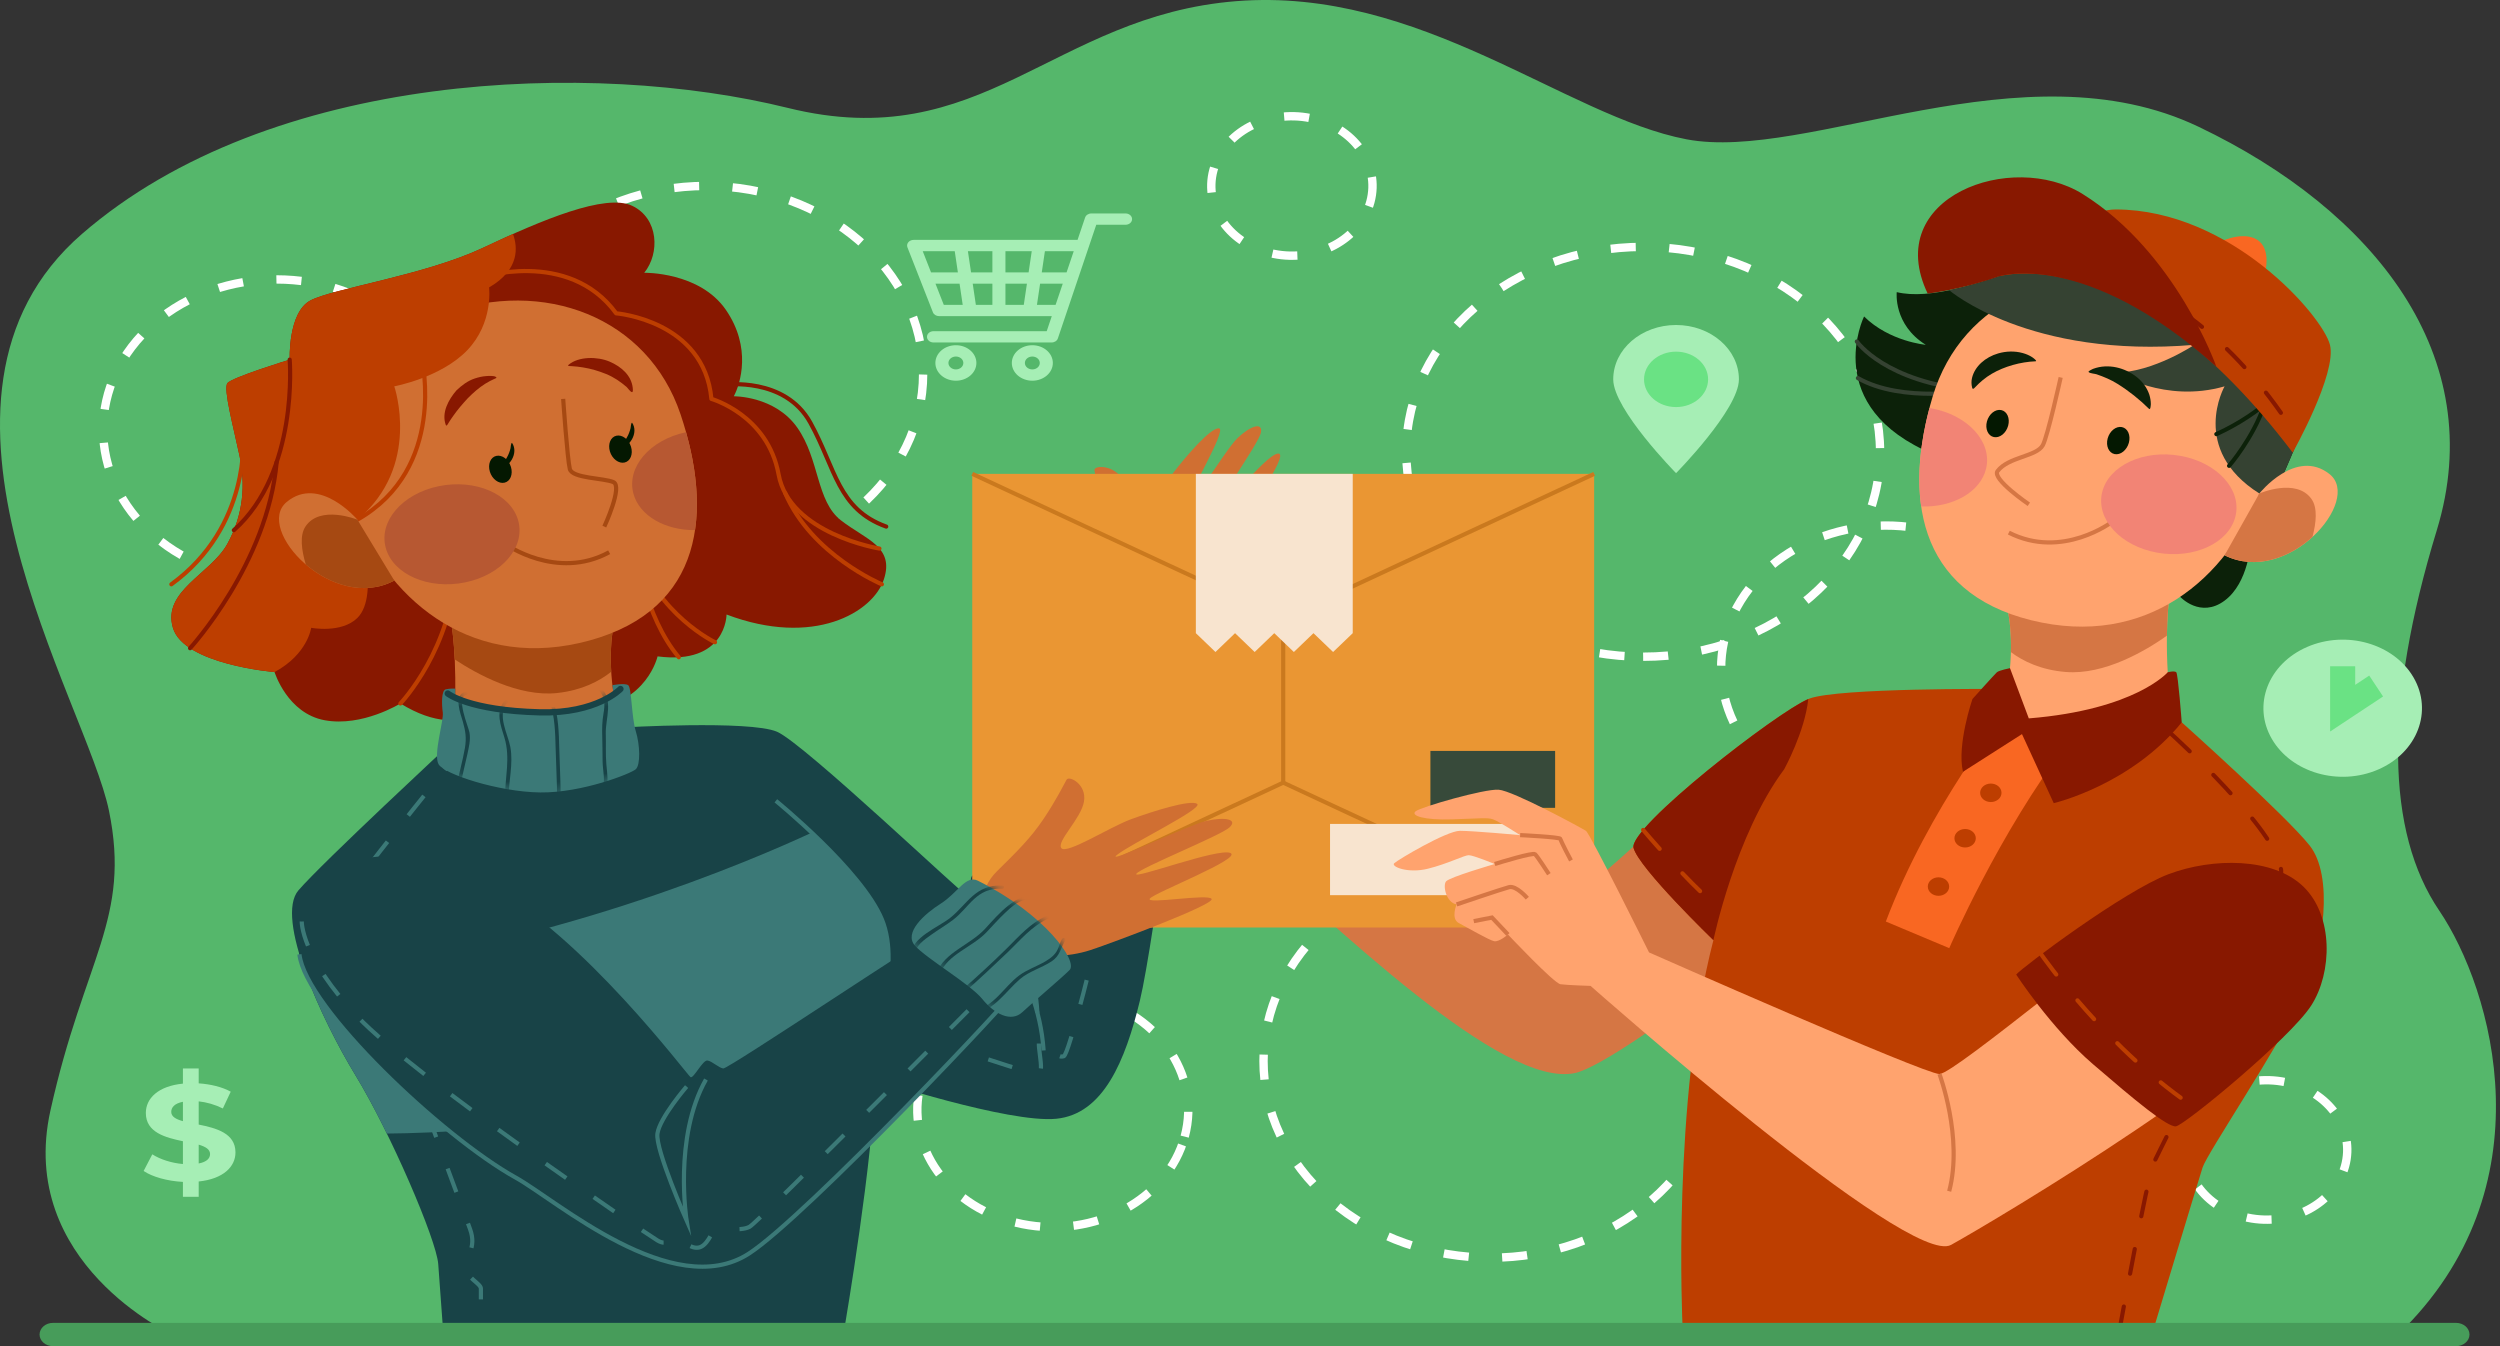 <svg width="299" height="161" viewBox="0 0 299 161" fill="none" xmlns="http://www.w3.org/2000/svg">
<rect x="0" y="0" width="299" height="161" fill="#333333" stroke="none"/>
<path d="M20.605 159.607C20.605 159.607 1.98 151.065 6.033 132.811C10.085 114.557 15.687 109.894 13.031 96.953C10.375 84.012 -12.782 47.57 9.796 27.985C32.374 8.4 70.973 7.148 94.224 12.906C117.476 18.665 125.87 1.89 147.869 0.138C169.869 -1.615 187.236 13.908 201.709 16.662C216.182 19.416 241.979 5.145 262.948 15.16C283.917 25.175 297.811 42.56 291.443 63.411C285.074 84.262 285.364 99.505 291.732 108.909C298.101 118.312 305.048 142.066 286.812 159.607H20.605Z" fill="#55B76B"/>
<path d="M84.434 67.168C98.778 67.168 110.406 57.111 110.406 44.704C110.406 32.297 98.778 22.24 84.434 22.24C70.091 22.24 58.462 32.297 58.462 44.704C58.462 57.111 70.091 67.168 84.434 67.168Z" stroke="white" stroke-miterlimit="10" stroke-dasharray="3 4"/>
<path d="M47.768 64.071C55.875 57.06 55.875 45.691 47.768 38.68C39.661 31.668 26.518 31.668 18.412 38.68C10.305 45.691 10.305 57.06 18.412 64.071C26.518 71.083 39.661 71.083 47.768 64.071Z" stroke="white" stroke-miterlimit="10" stroke-dasharray="3 4"/>
<path d="M197.529 143.532C208.146 134.348 208.146 119.459 197.529 110.275C186.912 101.092 169.697 101.092 159.08 110.275C148.462 119.459 148.462 134.348 159.08 143.532C169.697 152.715 186.912 152.715 197.529 143.532Z" stroke="white" stroke-miterlimit="10" stroke-dasharray="3 4"/>
<path d="M280.459 139.498C281.713 135.023 278.535 130.515 273.361 129.43C268.187 128.345 262.976 131.094 261.721 135.569C260.467 140.045 263.645 144.552 268.819 145.637C273.993 146.722 279.204 143.973 280.459 139.498Z" stroke="white" stroke-miterlimit="10" stroke-dasharray="3 4"/>
<path d="M163.897 24.149C165.114 19.666 161.9 15.178 156.717 14.125C151.534 13.072 146.346 15.852 145.128 20.335C143.911 24.818 147.125 29.305 152.308 30.358C157.491 31.412 162.679 28.631 163.897 24.149Z" stroke="white" stroke-miterlimit="10" stroke-dasharray="3 4"/>
<path d="M141.69 135.936C143.728 128.4 138.316 120.863 129.604 119.101C120.891 117.338 112.177 122.019 110.139 129.555C108.102 137.09 113.513 144.628 122.226 146.39C130.938 148.153 139.653 143.472 141.69 135.936Z" stroke="white" stroke-miterlimit="10" stroke-dasharray="3 4"/>
<path d="M242.924 87.946C248.061 79.649 244.449 69.321 234.856 64.877C225.264 60.434 213.323 63.559 208.186 71.856C203.05 80.153 206.662 90.481 216.254 94.924C225.847 99.367 237.787 96.243 242.924 87.946Z" stroke="white" stroke-miterlimit="10" stroke-dasharray="3 4"/>
<path d="M196.521 78.544C212.17 78.544 224.855 67.572 224.855 54.037C224.855 40.502 212.17 29.529 196.521 29.529C180.873 29.529 168.187 40.502 168.187 54.037C168.187 67.572 180.873 78.544 196.521 78.544Z" stroke="white" stroke-miterlimit="10" stroke-dasharray="3 4"/>
<path d="M284.445 92.029C289.122 89.995 291.008 85.067 288.657 81.02C286.306 76.975 280.608 75.343 275.93 77.377C271.252 79.41 269.366 84.339 271.718 88.385C274.069 92.431 279.767 94.062 284.445 92.029Z" fill="#A6EEB5"/>
<path d="M280.182 79.686V84.699L284.187 82.049" stroke="#6AE284" stroke-width="3" stroke-miterlimit="10"/>
<path d="M23.764 141.306V143.134H21.877V141.355C20.009 141.257 18.216 140.752 17.178 140.049L18.216 138.058C19.159 138.662 20.518 139.102 21.877 139.217V136.491C19.782 136.05 17.442 135.446 17.442 133.111C17.442 131.381 18.895 129.896 21.877 129.602V127.79H23.764V129.569C25.18 129.667 26.558 129.993 27.596 130.565L26.652 132.572C25.69 132.099 24.708 131.822 23.764 131.724V134.499C25.86 134.923 28.162 135.527 28.162 137.829C28.162 139.527 26.728 140.996 23.764 141.306ZM21.877 134.091V131.773C20.877 131.969 20.48 132.442 20.48 132.981C20.48 133.552 21.046 133.862 21.877 134.091ZM25.123 138.025C25.123 137.454 24.576 137.144 23.764 136.899V139.152C24.708 138.972 25.123 138.547 25.123 138.025Z" fill="#A6EEB5"/>
<path d="M121.014 43.411C121.014 42.241 122.114 41.289 123.467 41.289C124.819 41.289 125.92 42.241 125.92 43.411C125.92 44.581 124.82 45.533 123.467 45.533C122.114 45.533 121.014 44.581 121.014 43.411ZM122.575 43.411C122.575 43.837 122.975 44.183 123.467 44.183C123.959 44.183 124.359 43.837 124.359 43.411C124.359 42.986 123.958 42.64 123.467 42.64C122.975 42.64 122.575 42.986 122.575 43.411Z" fill="#A6EEB5"/>
<path d="M111.871 43.411C111.871 42.241 112.971 41.289 114.323 41.289C115.676 41.289 116.777 42.241 116.777 43.411C116.777 44.581 115.676 45.533 114.323 45.533C112.971 45.533 111.871 44.581 111.871 43.411ZM113.432 43.411C113.432 43.837 113.832 44.183 114.324 44.183C114.816 44.183 115.216 43.837 115.216 43.411C115.216 42.986 114.815 42.64 114.324 42.64C113.832 42.64 113.432 42.986 113.432 43.411Z" fill="#A6EEB5"/>
<path d="M125.794 37.81L125.186 39.61H111.648C111.217 39.61 110.867 39.913 110.867 40.285C110.867 40.658 111.217 40.961 111.648 40.961H125.771C126.118 40.961 126.423 40.763 126.52 40.475L131.114 26.88H134.617C135.048 26.88 135.397 26.578 135.397 26.205C135.397 25.832 135.048 25.529 134.617 25.529H130.528C130.182 25.529 129.877 25.727 129.779 26.015L128.875 28.692H109.269C109.017 28.692 108.781 28.797 108.634 28.973C108.488 29.15 108.449 29.378 108.53 29.584L111.577 37.352C111.685 37.625 111.982 37.81 112.316 37.81L125.794 37.81ZM116.713 36.46L116.337 33.926H118.69V36.46H116.713ZM116.137 32.576L115.761 30.043H118.69V32.576H116.137ZM120.251 30.043H123.397L123.021 32.576H120.251V30.043ZM122.821 33.926L122.445 36.46H120.251V33.926H122.821ZM111.882 33.926H114.764L115.14 36.46H112.876L111.882 33.926ZM110.358 30.043H114.187L114.563 32.576H111.352L110.358 30.043ZM128.419 30.043L127.563 32.576H124.595L124.971 30.043H128.419ZM126.25 36.46H124.019L124.395 33.926H127.106L126.25 36.46Z" fill="#A6EEB5"/>
<path d="M207.974 45.372C207.974 48.962 200.458 56.589 200.458 56.589C200.458 56.589 192.942 48.962 192.942 45.372C192.942 41.781 196.307 38.87 200.458 38.87C204.609 38.871 207.974 41.781 207.974 45.372Z" fill="#A6EEB5"/>
<path d="M204.289 45.372C204.289 47.202 202.574 48.686 200.458 48.686C198.341 48.686 196.626 47.202 196.626 45.372C196.626 43.541 198.341 42.057 200.458 42.057C202.574 42.057 204.289 43.541 204.289 45.372Z" fill="#6AE284"/>
<path d="M188.365 128.337C194.164 127.096 224.651 103.386 227.623 95.199C230.594 87.012 216.152 83.599 209.525 88.698C204.311 92.71 188.792 107.902 186.974 107.902C185.156 107.902 152.242 93.358 152.242 93.358C152.242 93.358 153.706 90.829 151.275 88.424C148.843 86.019 147.253 84.457 145.717 82.161C144.181 79.865 143.278 78.001 142.976 77.469C142.674 76.936 140.542 78.015 140.888 80.083C141.234 82.151 144.206 84.865 143.585 85.657C142.964 86.448 137.804 83.127 135.264 82.191C132.725 81.255 128.161 79.795 127.354 80.341C126.547 80.886 135.246 85.105 136.917 86.445C138.587 87.785 128.463 82.879 126.25 82.374C124.037 81.869 122.429 82.164 123.482 83.151C124.535 84.138 134.173 88 134.614 88.717C135.056 89.434 124.805 85.568 123.359 86.211C121.914 86.854 132.305 90.906 132.983 91.665C133.66 92.425 125.887 91.025 125.597 91.716C125.307 92.408 137.376 96.946 140.101 97.85C142.827 98.754 145.086 97.68 146.147 98.631C160.244 111.263 179.688 130.194 188.365 128.337Z" fill="#D57644"/>
<path d="M34.646 43.013C34.646 43.013 34.429 37.391 37.107 35.946C39.785 34.501 50.784 32.936 57.804 29.619C64.823 26.302 72.422 23.109 75.606 24.612C78.79 26.114 78.934 30.308 77.053 32.623C77.053 32.623 83.685 32.498 86.822 37.067C89.916 41.575 88.559 45.893 87.763 47.395C87.763 47.395 92.684 47.332 95.361 51.151C98.039 54.969 97.605 59.913 100.572 62.229C103.539 64.545 107.012 65.359 105.709 69.302C104.407 73.246 97.315 77.439 86.895 73.496C86.895 73.496 86.895 79.568 78.645 78.503C78.645 78.503 77.385 84.137 70.525 84.825C63.665 85.513 59.848 82.943 59.848 82.943C59.848 82.943 56.211 89.269 47.89 84.136C47.89 84.136 43.331 86.963 38.844 86.144C34.358 85.326 32.838 80.381 32.838 80.381C32.838 80.381 21.983 79.49 20.68 75.085C19.378 70.679 25.239 68.613 27.193 65.046C29.147 61.478 29.364 57.907 28.641 54.497C27.917 51.087 26.687 46.518 27.193 45.83C27.699 45.142 34.646 43.013 34.646 43.013Z" fill="#881800"/>
<path d="M57.188 33.249C57.188 33.249 67.966 29.635 73.694 37.474C73.694 37.474 84.217 38.319 85.085 47.708C85.085 47.708 91.815 49.614 93.118 56.735C94.42 63.856 105.179 65.607 105.179 65.607" stroke="#BD3E00" stroke-width="0.5" stroke-miterlimit="10" stroke-linecap="round" stroke-linejoin="round"/>
<path d="M105.472 69.882C105.472 69.882 97.055 66.377 93.915 58.991" stroke="#BD3E00" stroke-width="0.5" stroke-miterlimit="10" stroke-linecap="round" stroke-linejoin="round"/>
<path d="M85.515 76.811C85.515 76.811 78.636 73.554 75.999 65.607C75.999 65.607 77.065 73.732 81.183 78.606" stroke="#BD3E00" stroke-width="0.5" stroke-miterlimit="10" stroke-linecap="round" stroke-linejoin="round"/>
<path d="M47.889 84.137C47.889 84.137 54.149 77.613 54.583 67.355" stroke="#BD3E00" stroke-width="0.5" stroke-miterlimit="10" stroke-linecap="round" stroke-linejoin="round"/>
<path d="M86.713 46.018C86.713 46.018 93.878 45.044 96.917 50.554C99.956 56.064 100.194 60.884 105.991 62.98" stroke="#881800" stroke-width="0.5" stroke-miterlimit="10" stroke-linecap="round" stroke-linejoin="round"/>
<path d="M54.06 75.085C54.06 75.085 54.95 81.074 54.06 88.769C54.06 88.769 57.441 93.15 65.546 91.71C73.651 90.271 74.207 87.016 74.207 87.016C74.207 87.016 72.478 81.113 73.245 75.677L54.06 75.085Z" fill="#D06F32"/>
<path d="M66.632 82.885C69.596 82.566 71.691 81.464 73.104 80.341C73.012 78.849 73.025 77.244 73.246 75.677L54.06 75.085C54.06 75.085 54.272 76.512 54.385 78.864C57.02 80.608 62.025 83.379 66.632 82.885Z" fill="#A64912"/>
<path d="M53.027 37.535C65.032 33.198 77.487 37.911 81.395 49.553C85.302 61.195 84.144 72.837 70.54 76.593C56.935 80.349 46.804 72.211 42.607 61.821C38.41 51.431 41.593 41.666 53.027 37.535Z" fill="#D06F32"/>
<path d="M67.356 47.708C67.356 47.708 67.862 54.969 68.152 56.095C68.441 57.222 72.204 57.159 73.362 57.66C74.52 58.161 72.276 62.981 72.276 62.981" stroke="#A64912" stroke-width="0.5" stroke-miterlimit="10"/>
<path d="M60.409 65.046C60.409 65.046 66.56 69.49 72.856 66.048" stroke="#A64912" stroke-width="0.5" stroke-miterlimit="10"/>
<path d="M53.31 50.807C52.788 49.36 53.629 47.806 54.606 46.675C55.226 46.094 55.923 45.549 56.792 45.263C57.231 45.119 57.66 45.017 58.129 44.982C58.418 44.96 59.035 44.915 59.29 45.072C59.486 45.194 59.298 45.238 59.135 45.312C58.761 45.483 58.396 45.668 58.053 45.883C57.252 46.385 56.579 46.991 55.938 47.638C55.32 48.307 54.738 48.982 54.224 49.715C54.026 49.997 53.825 50.281 53.649 50.573C53.614 50.63 53.387 51.089 53.31 50.807Z" fill="#881800"/>
<path d="M68.004 43.627C69.208 42.603 71.489 42.638 72.909 43.249C74.361 43.873 75.51 44.93 75.674 46.376C75.681 46.429 75.753 46.917 75.583 46.898C75.378 46.875 75.07 46.39 74.93 46.271C74.196 45.647 73.415 45.106 72.477 44.725C71.597 44.369 70.686 44.096 69.729 43.944C69.285 43.874 68.83 43.814 68.38 43.792C68.297 43.786 67.755 43.811 68.004 43.627Z" fill="#881800"/>
<path d="M61.106 55.837C61.379 56.722 61.036 57.569 60.341 57.729C59.646 57.889 58.861 57.302 58.589 56.417C58.316 55.532 58.658 54.684 59.354 54.524C60.049 54.364 60.833 54.951 61.106 55.837Z" fill="#041801"/>
<path d="M61.237 52.967C62.048 54.118 61.011 55.998 59.458 56.147C59.312 56.161 59.81 55.764 59.861 55.715C60.188 55.422 60.448 55.062 60.639 54.691C60.83 54.353 60.966 53.991 61.056 53.623C61.088 53.491 61.096 52.986 61.237 52.967Z" fill="#041801"/>
<path d="M75.467 53.425C75.739 54.31 75.397 55.158 74.702 55.318C74.006 55.478 73.222 54.891 72.949 54.005C72.677 53.12 73.019 52.273 73.714 52.112C74.409 51.952 75.194 52.54 75.467 53.425Z" fill="#041801"/>
<path d="M75.597 50.555C76.408 51.706 75.371 53.587 73.818 53.736C73.672 53.75 74.17 53.353 74.221 53.304C74.548 53.011 74.808 52.65 74.999 52.28C75.19 51.942 75.326 51.579 75.416 51.212C75.449 51.079 75.456 50.574 75.597 50.555Z" fill="#041801"/>
<path d="M55.648 69.651C60.022 68.746 62.857 65.439 61.979 62.263C61.102 59.086 56.844 57.244 52.47 58.148C48.096 59.053 45.261 62.36 46.138 65.537C47.016 68.713 51.273 70.555 55.648 69.651Z" fill="#B75832"/>
<path d="M82.053 51.69C77.703 52.607 74.89 55.901 75.764 59.067C76.496 61.716 79.581 63.431 83.123 63.404C83.659 59.786 83.198 55.768 82.053 51.69Z" fill="#B75832"/>
<path d="M37.215 75.085C37.215 75.085 40.836 75.781 42.744 73.903C45.579 71.112 42.744 62.152 42.744 62.152C50.443 55.752 47.155 46.206 47.155 46.206C47.155 46.206 52.737 45.173 55.885 41.887C59.033 38.601 58.495 34.376 58.495 34.376C62.185 32.243 61.917 29.527 61.354 27.985C60.169 28.512 58.978 29.063 57.803 29.619C50.783 32.936 39.784 34.501 37.106 35.946C34.429 37.391 34.646 43.013 34.646 43.013C34.646 43.013 27.699 45.142 27.192 45.83C26.685 46.519 27.916 51.088 28.639 54.498C29.363 57.907 29.146 61.478 27.192 65.046C25.238 68.614 19.377 70.679 20.679 75.085C21.982 79.491 32.837 80.381 32.837 80.381C36.817 78.222 37.215 75.085 37.215 75.085Z" fill="#BD3E00"/>
<path d="M34.646 43.013C34.646 43.013 35.763 56.486 27.968 63.411" stroke="#881800" stroke-width="0.5" stroke-miterlimit="10" stroke-linecap="round" stroke-linejoin="round"/>
<path d="M22.733 77.525C22.733 77.525 32.005 67.416 33.091 55.261" stroke="#881800" stroke-width="0.5" stroke-miterlimit="10" stroke-linecap="round" stroke-linejoin="round"/>
<path d="M50.458 43.013C50.458 43.013 53.482 56.033 42.743 62.152" stroke="#BD3E00" stroke-width="0.5" stroke-miterlimit="10" stroke-linecap="round" stroke-linejoin="round"/>
<path d="M29.074 52.086C29.074 52.086 30.039 62.952 20.493 69.883" stroke="#BD3E00" stroke-width="0.5" stroke-miterlimit="10" stroke-linecap="round" stroke-linejoin="round"/>
<path d="M47.156 69.434L42.744 62.152C42.744 62.152 38.193 56.784 34.285 60.039C30.377 63.293 39.764 73.383 47.156 69.434Z" fill="#D06F32"/>
<path d="M36.528 62.98C35.829 64.04 36.055 65.794 36.574 67.513C39.356 69.904 43.498 71.388 47.155 69.434L42.743 62.152C42.743 62.152 38.266 60.343 36.528 62.98Z" fill="#A64912"/>
<path d="M132.715 73.817C132.715 73.817 130.387 72.493 130.898 69.329C131.408 66.165 131.748 64.105 131.578 61.456C131.408 58.807 130.982 56.821 130.898 56.232C130.812 55.643 133.28 55.534 134.3 57.428C135.321 59.322 134.556 63.001 135.576 63.369C136.597 63.737 138.809 58.513 140.34 56.526C141.872 54.539 144.764 51.155 145.785 51.228C146.805 51.302 142.202 58.954 141.654 60.867C141.106 62.78 146.466 53.877 147.996 52.406C149.528 50.934 151.059 50.419 150.804 51.743C150.548 53.068 144.934 60.867 145.019 61.677C145.104 62.486 151.229 54.393 152.845 54.245C154.462 54.098 148.336 62.413 148.251 63.37C148.166 64.326 153.781 59.47 154.461 59.911C155.142 60.353 147.923 69.869 146.215 71.917C144.508 73.965 141.653 75.437 141.653 75.437L139.574 83.604L129.792 81.691L132.715 73.817Z" fill="#D06F32"/>
<path d="M136.257 64.767C136.257 64.767 139.745 69.403 139.404 74.333" stroke="#A64912" stroke-width="0.5" stroke-miterlimit="10"/>
<path d="M138.894 64.473C138.894 64.473 143.317 64.814 145.615 67.293" stroke="#A64912" stroke-width="0.5" stroke-miterlimit="10"/>
<path d="M54.06 88.769C54.06 88.769 38.518 103.196 35.695 106.483C32.873 109.769 38.409 121.88 42.534 128.64C46.659 135.4 52.195 148.263 52.412 151.174C52.629 154.084 52.955 158.591 52.955 158.591H101.042C101.042 158.591 104.515 138.217 104.624 129.11C104.624 129.11 120.689 134.368 126.333 133.804C131.978 133.241 134.583 126.856 136.32 119.721C138.057 112.585 142.181 79.999 141.747 80.038C141.313 80.078 130.811 77.097 129.807 78.26C129.047 79.14 119.061 104.417 118.518 104.605C117.975 104.793 116.89 104.511 116.347 104.699C115.804 104.886 116.347 107.328 115.913 107.328C115.478 107.328 96.189 88.925 92.933 87.517C89.676 86.108 74.207 87.016 74.207 87.016L54.06 88.769Z" fill="#184347"/>
<path d="M117.324 109.017C117.324 109.017 124.163 115.777 124.814 125.636" stroke="#3B7977" stroke-width="0.5" stroke-miterlimit="10"/>
<path d="M118.736 106.576C118.736 106.576 123.653 113.048 124.071 121.126" stroke="#3B7977" stroke-width="0.5" stroke-miterlimit="10"/>
<path d="M105.473 109.956C104.105 106.651 100.204 102.53 97.086 99.584C90.442 102.675 64.932 113.793 36.548 116.361C38.096 120.617 40.488 125.287 42.535 128.641C43.716 130.576 45.013 133.014 46.267 135.574C58.08 135.467 86.455 133.686 105.563 119.972C106.282 116.961 106.748 113.038 105.473 109.956Z" fill="#3B7977"/>
<path d="M55.088 89.738C55.088 89.738 44.488 102.832 42.896 105.189C41.304 107.546 55.343 144.601 56.212 146.98C57.08 149.358 55.633 150.256 55.633 151.497C55.633 152.738 57.514 153.489 57.514 154.115C57.514 154.741 57.514 158.591 57.514 158.591" stroke="#3B7977" stroke-width="0.5" stroke-miterlimit="10" stroke-dasharray="3 4"/>
<path d="M104.94 122.216C104.94 122.216 122.893 128.452 124.071 128.452C125.249 128.452 123.507 123.882 124.667 124.164C125.827 124.446 126.019 126.7 127.226 126.324C128.433 125.948 138.894 79.386 138.894 79.386" stroke="#3B7977" stroke-width="0.5" stroke-miterlimit="10" stroke-dasharray="3 4"/>
<path d="M92.793 95.779C92.793 95.779 103.065 104.135 105.473 109.956C107.881 115.777 104.082 124.603 104.082 124.603L104.624 129.11" stroke="#3B7977" stroke-width="0.5" stroke-miterlimit="10"/>
<path d="M54.431 83.543C54.431 83.543 65.854 87.638 73.373 82.943L73.246 81.948C73.246 81.948 74.716 81.66 75.131 81.948C75.546 82.237 75.533 85.827 76.04 87.454C76.546 89.081 76.618 91.477 76.04 92C75.461 92.524 69.599 94.84 64.606 94.777C59.613 94.715 53.1 92.587 52.449 91.397C51.797 90.208 53.1 86.202 52.955 85.201C52.811 84.199 52.794 82.571 53.301 82.447C53.807 82.322 54.454 82.353 54.454 82.353L54.431 83.543Z" fill="#3B7977"/>
<mask id="mask0_27_57095" style="mask-type:luminance" maskUnits="userSpaceOnUse" x="52" y="81" width="25" height="14">
<path d="M54.431 83.543C54.431 83.543 65.854 87.638 73.373 82.943L73.246 81.948C73.246 81.948 74.716 81.66 75.131 81.948C75.546 82.237 75.533 85.827 76.04 87.454C76.546 89.081 76.618 91.477 76.04 92C75.461 92.524 69.599 94.84 64.606 94.777C59.613 94.715 53.1 92.587 52.449 91.397C51.797 90.208 53.1 86.202 52.955 85.201C52.811 84.199 52.794 82.571 53.301 82.447C53.807 82.322 54.454 82.353 54.454 82.353L54.431 83.543Z" fill="white"/>
</mask>
<g mask="url(#mask0_27_57095)">
<path d="M55.665 82.735C54.169 83.126 55.11 85.443 55.351 86.29C55.676 87.431 55.807 88.265 55.606 89.45C55.34 91.022 54.866 92.562 54.591 94.132C54.549 94.37 54.968 94.471 55.01 94.232C55.245 92.885 55.605 91.558 55.894 90.22C56.075 89.379 56.303 88.477 56.151 87.623C56.01 86.837 54.482 83.436 55.781 83.097C56.048 83.027 55.934 82.665 55.665 82.735Z" fill="#184347"/>
<path d="M60.4 83.769C59.196 85.052 59.898 86.81 60.333 88.237C61.065 90.643 60.391 93.018 60.391 95.451C60.391 95.693 60.825 95.693 60.825 95.451C60.825 93.43 61.404 91.385 61.043 89.369C60.758 87.777 59.359 85.471 60.707 84.035C60.882 83.849 60.576 83.581 60.4 83.769Z" fill="#184347"/>
<path d="M65.772 83.952C66.359 85.755 66.407 87.635 66.454 89.496C66.506 91.544 66.625 93.59 66.632 95.638C66.633 95.88 67.067 95.88 67.066 95.638C67.059 93.59 66.939 91.544 66.888 89.496C66.841 87.603 66.788 85.687 66.191 83.852C66.114 83.619 65.695 83.718 65.772 83.952Z" fill="#184347"/>
<path d="M71.417 82.392C72.399 83.206 72.369 84.273 72.176 85.354C72.013 86.264 71.999 87.172 72.029 88.09C72.062 89.085 72.051 90.077 72.07 91.071C72.09 92.232 72.454 93.412 72.013 94.555C71.924 94.786 72.344 94.884 72.432 94.655C72.835 93.608 72.61 92.472 72.519 91.402C72.417 90.195 72.492 88.961 72.452 87.75C72.392 85.918 73.481 83.584 71.724 82.126C71.522 81.958 71.215 82.223 71.417 82.392Z" fill="#184347"/>
</g>
<path d="M53.552 82.943C53.552 82.943 56.049 84.982 64.57 85.196C71.411 85.367 74.208 82.4 74.208 82.4" stroke="#184347" stroke-width="0.75" stroke-miterlimit="10" stroke-linecap="round" stroke-linejoin="round"/>
<path d="M129.699 71.368C128.048 71.452 128.613 73.74 127.745 75.746C126.877 77.752 126.232 80.793 128.345 81.432C130.459 82.071 136.798 82.137 139.142 82.943C141.487 83.749 143.81 83.667 144.136 81.977C144.461 80.287 145.438 76.455 145.655 75.085C145.872 73.715 138.925 70.898 129.699 71.368Z" fill="#3B7977"/>
<mask id="mask1_27_57095" style="mask-type:luminance" maskUnits="userSpaceOnUse" x="126" y="71" width="20" height="13">
<path d="M129.699 71.368C128.048 71.452 128.613 73.74 127.745 75.746C126.877 77.752 126.232 80.793 128.345 81.432C130.459 82.071 136.798 82.137 139.142 82.943C141.487 83.749 143.81 83.667 144.136 81.977C144.461 80.287 145.438 76.455 145.655 75.085C145.872 73.715 138.925 70.898 129.699 71.368Z" fill="white"/>
</mask>
<g mask="url(#mask1_27_57095)">
<path d="M132.52 70.454C129.741 71.864 130.429 74.287 129.777 76.608C129.327 78.212 127.325 80.89 128.679 82.479C128.843 82.671 129.22 82.484 129.054 82.289C128.414 81.537 128.8 80.469 129.069 79.655C129.378 78.718 129.819 77.817 130.14 76.883C130.906 74.661 129.99 72.173 132.739 70.779C132.98 70.657 132.762 70.332 132.52 70.454Z" fill="#184347"/>
<path d="M132.983 82.835C132.277 80.366 134.243 78.227 134.508 75.821C134.618 74.82 134.707 73.821 134.909 72.83C135.079 71.997 135.328 70.768 136.285 70.341C136.534 70.23 136.314 69.905 136.066 70.016C134.282 70.813 134.3 73.641 134.147 75.11C134.011 76.407 133.689 77.565 133.154 78.787C132.548 80.167 132.145 81.468 132.565 82.935C132.632 83.17 133.051 83.07 132.983 82.835Z" fill="#184347"/>
<path d="M139.244 70.96C138.183 72.615 138.044 74.578 137.752 76.418C137.388 78.704 136.912 81.007 136.4 83.273C136.347 83.509 136.765 83.61 136.819 83.373C137.311 81.191 137.733 78.983 138.125 76.787C138.462 74.899 138.524 72.857 139.619 71.15C139.755 70.938 139.38 70.748 139.244 70.96Z" fill="#184347"/>
<path d="M142.543 72.369C142.583 72.7 142.689 73.008 142.795 73.327C143.081 74.181 142.936 74.877 142.54 75.674C142.061 76.641 141.356 77.488 141.024 78.511C140.376 80.511 140.907 82.968 139.206 84.63C139.021 84.81 139.327 85.077 139.513 84.895C141.12 83.325 140.919 81.013 141.323 79.074C141.588 77.8 142.468 76.763 143.048 75.595C143.285 75.119 143.409 74.622 143.414 74.106C143.418 73.511 143.046 72.956 142.977 72.369C142.949 72.131 142.515 72.128 142.543 72.369Z" fill="#184347"/>
</g>
<path d="M260.934 86.39C260.934 86.39 273.417 97.563 276.239 101.13C279.061 104.698 278.084 113.336 275.262 119.345C272.44 125.354 263.973 137.935 263.43 139.625C262.888 141.315 257.677 158.59 257.677 158.59H201.232C201.232 158.59 199.93 131.738 204.923 112.444C204.923 112.444 196.022 103.853 195.371 101.412C194.719 98.971 212.955 84.827 216.429 83.543C219.902 82.259 238.831 82.4 238.831 82.4L260.934 86.39Z" fill="#BD3E00"/>
<path d="M239.856 85.203C239.856 85.203 230.738 96.5 225.547 110.215L233.129 113.399C233.129 113.399 239.107 99.573 247.234 88.951L239.856 85.203Z" fill="#F96722"/>
<path d="M239.381 94.82C239.381 95.43 238.808 95.925 238.102 95.925C237.396 95.925 236.824 95.43 236.824 94.82C236.824 94.209 237.396 93.714 238.102 93.714C238.808 93.714 239.381 94.209 239.381 94.82Z" fill="#BD3E00"/>
<path d="M235.028 101.36C235.733 101.36 236.306 100.865 236.306 100.255C236.306 99.644 235.733 99.149 235.028 99.149C234.322 99.149 233.749 99.644 233.749 100.255C233.749 100.865 234.322 101.36 235.028 101.36Z" fill="#BD3E00"/>
<path d="M233.121 106.033C233.121 106.644 232.549 107.139 231.843 107.139C231.137 107.139 230.564 106.644 230.564 106.033C230.564 105.422 231.137 104.927 231.843 104.927C232.549 104.927 233.121 105.422 233.121 106.033Z" fill="#BD3E00"/>
<path d="M259.702 87.796C259.702 87.796 272.485 99.372 272.824 104.085C273.163 108.798 258.256 137.465 257.532 139.218C256.808 140.97 253.578 158.59 253.578 158.59" stroke="#881800" stroke-width="0.5" stroke-miterlimit="10" stroke-linecap="round" stroke-linejoin="round" stroke-dasharray="3 4"/>
<path d="M213.39 92.001C213.39 92.001 215.87 87.495 216.268 83.607C212.429 85.236 194.729 99.007 195.371 101.412C196.022 103.853 204.923 112.444 204.923 112.444C204.923 112.444 207.528 99.865 213.39 92.001Z" fill="#881800"/>
<path d="M196.521 99.261C196.521 99.261 201.126 104.763 205.811 108.909" stroke="#BD3E00" stroke-width="0.5" stroke-miterlimit="10" stroke-linecap="round" stroke-linejoin="round" stroke-dasharray="3 4"/>
<path d="M259.357 72.244C259.357 72.244 258.675 78.254 259.834 85.921C259.834 85.921 256.606 90.389 248.455 89.162C240.303 87.934 239.634 84.696 239.634 84.696C239.634 84.696 241.157 78.75 240.2 73.337L259.357 72.244Z" fill="#FFA36E"/>
<path d="M247.062 80.369C244.088 80.128 241.956 79.081 240.504 77.995C240.544 76.501 240.475 74.897 240.2 73.337L259.356 72.245C259.356 72.245 259.195 73.677 259.163 76.03C256.591 77.842 251.685 80.743 247.062 80.369Z" fill="#D57644"/>
<path d="M260.753 71.38C260.753 71.38 263.155 73.997 266.061 71.837C268.967 69.678 269.184 64.879 269.184 64.879C269.184 64.879 276.239 51.182 276.239 47.52C276.239 43.858 271.828 41.699 271.828 41.699C271.828 41.699 271.405 37.755 266.061 34.094C260.717 30.432 253.344 27.803 244.321 31.183C236.807 33.998 230.758 35.878 226.85 34.939C226.85 34.939 226.416 38.808 230.323 41.24C230.323 41.24 225.981 40.854 222.942 37.849C222.942 37.849 217.623 48.691 231.3 54.349L260.753 71.38Z" fill="#0C2109"/>
<path d="M222.076 40.841C222.076 40.841 225.438 45.736 236.076 46.675C236.076 46.675 227.546 48.274 222.205 45.221" stroke="#354232" stroke-width="0.5" stroke-miterlimit="10" stroke-linecap="round" stroke-linejoin="round"/>
<path d="M259.079 34.685C246.928 30.662 234.643 35.698 231.144 47.437C227.644 59.176 229.207 70.782 242.937 74.181C256.666 77.58 266.509 69.182 270.342 58.687C274.175 48.193 270.651 38.516 259.079 34.685Z" fill="#FFA36E"/>
<path d="M271.828 41.699C271.828 41.699 271.404 37.755 266.06 34.094C260.716 30.432 253.344 27.803 244.321 31.183C240.084 32.77 236.313 34.06 233.129 34.715C233.129 34.715 242.698 42.939 262.453 41.24C262.453 41.24 257.544 44.523 253.051 44.566C253.051 44.566 258.921 48.272 266.061 46.206C266.061 46.206 261.806 53.717 270.217 59.022C270.716 59.336 271.205 59.588 271.684 59.787C273.713 55.494 276.239 49.711 276.239 47.52C276.239 43.858 271.828 41.699 271.828 41.699Z" fill="#354232"/>
<path d="M265.076 51.92C265.076 51.92 271.858 49.052 274.754 43.967" stroke="#0C2109" stroke-width="0.5" stroke-miterlimit="10" stroke-linecap="round" stroke-linejoin="round"/>
<path d="M266.599 55.712C266.599 55.712 269.45 52.448 270.836 48.388" stroke="#0C2109" stroke-width="0.5" stroke-miterlimit="10" stroke-linecap="round" stroke-linejoin="round"/>
<path d="M246.457 45.141C246.457 45.141 244.894 52.205 244.321 53.247C243.566 54.619 240.2 54.628 238.906 56.345C238.2 57.283 242.648 60.314 242.648 60.314" stroke="#D57644" stroke-width="0.5" stroke-miterlimit="10"/>
<path d="M252.661 62.375C252.661 62.375 246.667 66.978 240.254 63.701" stroke="#D57644" stroke-width="0.5" stroke-miterlimit="10"/>
<path d="M257.028 48.902C255.893 47.781 254.645 46.775 253.245 45.903C252.47 45.42 251.639 45.068 250.755 44.766C250.56 44.699 249.98 44.657 249.846 44.527C249.561 44.458 250.322 44.118 250.348 44.109C252.16 43.439 254.173 43.989 255.575 45.109C256.283 45.675 256.803 46.423 257.066 47.223C257.177 47.586 257.234 47.947 257.24 48.321C257.242 48.348 257.213 49.085 257.028 48.902Z" fill="#0C2109"/>
<path d="M243.453 43.211C241.651 43.282 239.718 43.826 238.225 44.699C237.45 45.153 236.8 45.707 236.21 46.333C236.079 46.472 235.935 46.621 235.867 46.361C235.77 45.991 235.764 45.573 235.853 45.202C236.189 43.807 237.446 42.712 238.989 42.267C239.93 41.995 240.954 41.962 241.904 42.221C242.312 42.332 242.705 42.497 243.047 42.719C243.072 42.732 243.732 43.204 243.453 43.211Z" fill="#0C2109"/>
<path d="M252.076 52.437C251.834 53.329 252.207 54.168 252.907 54.309C253.607 54.452 254.371 53.843 254.613 52.952C254.855 52.06 254.483 51.221 253.782 51.079C253.082 50.937 252.318 51.545 252.076 52.437Z" fill="#041801"/>
<path d="M237.638 50.401C237.396 51.293 237.769 52.132 238.469 52.274C239.169 52.416 239.933 51.807 240.175 50.916C240.417 50.024 240.045 49.185 239.344 49.043C238.643 48.902 237.88 49.51 237.638 50.401Z" fill="#041801"/>
<path d="M267.365 61.739C268.131 58.541 265.182 55.309 260.778 54.52C256.374 53.73 252.182 55.683 251.416 58.88C250.65 62.078 253.6 65.311 258.004 66.1C262.408 66.889 266.599 64.937 267.365 61.739Z" fill="#F28475"/>
<path d="M230.95 48.829C230.887 48.818 230.825 48.813 230.763 48.803C229.681 52.898 229.253 56.936 229.779 60.577C233.555 60.7 236.865 58.854 237.537 56.048C238.303 52.851 235.354 49.619 230.95 48.829Z" fill="#F28475"/>
<path d="M266.06 66.415L270.216 59.021C270.216 59.021 274.579 53.537 278.598 56.688C282.617 59.84 273.586 70.17 266.06 66.415Z" fill="#FFA36E"/>
<path d="M276.458 59.688C277.194 60.729 277.029 62.488 276.57 64.22C273.873 66.682 269.784 68.273 266.061 66.415L270.217 59.022C270.217 59.022 274.629 57.096 276.458 59.688Z" fill="#D57644"/>
<path d="M265.076 29.118C265.076 29.118 268.041 27.522 269.915 28.648C271.789 29.775 270.837 32.873 270.837 32.873L265.076 29.118Z" fill="#F96722"/>
<path d="M239.117 33.041C239.117 33.041 254.703 28.386 274.209 54.133C274.209 54.133 279.531 44.661 278.663 41.239C277.794 37.818 266.858 25.091 253.051 25.049C248.101 25.034 239.117 33.041 239.117 33.041Z" fill="#BD3E00"/>
<path d="M241.258 31.259C241.258 31.259 260.149 28.576 274.978 52.694" stroke="#881800" stroke-width="0.5" stroke-miterlimit="10" stroke-linecap="round" stroke-linejoin="round" stroke-dasharray="3 4"/>
<path d="M265.076 43.856C265.076 43.856 260.283 30.185 249.082 23.203C240.618 17.927 225.023 23.549 230.549 35.112C230.549 35.112 234.564 34.655 239.117 33.041C239.117 33.041 249.354 29.77 265.076 43.856Z" fill="#881800"/>
<path d="M242.644 85.92L240.393 79.91C240.393 79.91 239.088 80.173 238.83 80.401C238.572 80.63 235.904 83.604 235.904 83.604C235.904 83.604 234.014 89.112 234.773 92.305L241.829 87.798L245.628 96.06C245.628 96.06 254.855 93.901 260.934 86.39C260.934 86.39 260.499 80.61 260.282 80.401C260.065 80.193 259.262 80.401 259.262 80.401C259.262 80.401 255.399 84.888 242.644 85.92Z" fill="#881800"/>
<path d="M190.661 56.674H116.281V110.928H190.661V56.674Z" fill="#EA9633"/>
<path d="M190.661 56.674L153.471 73.997L116.281 56.674" stroke="#CA791E" stroke-width="0.5" stroke-miterlimit="10"/>
<path d="M116.281 110.928L153.471 93.605L190.661 110.928" stroke="#CA791E" stroke-width="0.5" stroke-miterlimit="10"/>
<path d="M153.471 73.997V93.605" stroke="#CA791E" stroke-width="0.5" stroke-miterlimit="10"/>
<path d="M161.787 56.674V75.727L159.439 77.98L157.092 75.727L154.746 77.98L152.402 75.727L150.058 77.98L147.713 75.727L145.369 77.98L143.024 75.727V56.674H161.787Z" fill="#F8E4CF"/>
<path d="M185.993 98.541H159.073V107.062H185.993V98.541Z" fill="#F8E4CF"/>
<path d="M185.993 89.81H171.077V96.617H185.993V89.81Z" fill="#374A3A"/>
<path d="M190.232 117.912C190.232 117.912 187.427 117.828 186.634 117.714C185.84 117.6 180.355 111.769 180.355 111.769C180.355 111.769 179.298 112.684 178.703 112.569C178.108 112.455 175.465 110.912 174.473 110.397C173.482 109.883 174.209 108.168 174.209 108.168C172.953 107.939 172.544 105.936 172.941 105.422C173.337 104.907 178.769 103.335 178.769 103.335C178.769 103.335 176.191 102.28 175.662 102.28C175.134 102.28 173.151 103.309 170.772 103.9C168.393 104.491 166.344 103.652 166.741 103.252C167.137 102.852 173.019 99.365 174.605 99.365C176.191 99.365 181.809 99.879 181.809 99.879C181.809 99.879 179.232 98.222 178.571 97.993C177.91 97.764 177.117 97.879 173.68 97.993C170.243 98.108 168.657 97.536 169.318 97.022C169.979 96.507 177.513 94.334 179.231 94.449C180.949 94.564 189.145 99.022 189.673 99.365C190.202 99.708 197.224 113.909 197.224 113.909C197.224 113.909 230.139 128.453 231.957 128.453C233.774 128.453 255.012 110.501 259.962 107.806C264.913 105.111 278.994 109.14 276.023 117.327C273.052 125.514 238.382 146.106 233.348 148.889C228.313 151.671 190.232 117.912 190.232 117.912Z" fill="#FFA36E"/>
<path d="M181.809 99.879C181.809 99.879 186.633 100.108 186.633 100.337C186.633 100.565 187.889 102.909 187.889 102.909" stroke="#D57644" stroke-width="0.5" stroke-miterlimit="10"/>
<path d="M178.769 103.334C179.496 103.111 183.33 101.937 183.594 102.166C183.858 102.394 185.246 104.552 185.246 104.552" stroke="#D57644" stroke-width="0.5" stroke-miterlimit="10"/>
<path d="M174.209 108.168C174.209 108.168 179.628 106.328 180.487 106.104C181.347 105.881 182.668 107.424 182.668 107.424" stroke="#D57644" stroke-width="0.5" stroke-miterlimit="10"/>
<path d="M180.355 111.769L178.439 109.74L176.258 110.168" stroke="#D57644" stroke-width="0.5" stroke-miterlimit="10"/>
<path d="M231.958 128.452C231.958 128.452 234.815 136.087 233.121 142.473" stroke="#D57644" stroke-width="0.5" stroke-miterlimit="10"/>
<path d="M241.136 116.558C241.136 116.558 245.287 122.942 250.303 127.261C255.32 131.58 259.228 134.835 260.241 134.71C261.254 134.584 273.911 124.183 276.432 120.246C278.953 116.309 279.097 109.528 275.479 106.033C271.861 102.539 264.654 102.56 259.357 104.552C254.059 106.545 241.86 115.681 241.136 116.558Z" fill="#881800"/>
<path d="M244.133 114.147C244.133 114.147 252.161 125.778 263.024 132.811" stroke="#BD3E00" stroke-width="0.5" stroke-miterlimit="10" stroke-linecap="round" stroke-linejoin="round" stroke-dasharray="3 4"/>
<path d="M117.912 108.809C117.912 108.809 116.807 106.597 119.243 104.195C121.679 101.794 123.271 100.234 124.812 97.94C126.352 95.645 127.258 93.783 127.561 93.251C127.864 92.719 129.994 93.8 129.645 95.867C129.295 97.935 126.319 100.645 126.938 101.438C127.557 102.23 132.723 98.916 135.265 97.983C137.806 97.051 142.372 95.597 143.179 96.143C143.985 96.689 135.278 100.896 133.605 102.235C131.933 103.573 142.065 98.68 144.279 98.178C146.493 97.676 148.1 97.973 147.046 98.958C145.991 99.944 136.346 103.793 135.903 104.51C135.46 105.227 145.719 101.374 147.163 102.019C148.607 102.663 138.208 106.701 137.53 107.46C136.851 108.219 144.627 106.829 144.915 107.521C145.204 108.213 133.128 112.735 130.4 113.635C127.673 114.535 124.353 114.408 124.353 114.408L117.429 120.245L110.469 113.999L117.912 108.809Z" fill="#D06F32"/>
<path d="M58.672 106.078C69.673 111.815 82.227 128.62 82.59 128.827C82.953 129.033 84.05 126.736 84.622 126.837C85.195 126.938 85.923 127.689 86.496 127.79C87.069 127.891 111.467 111.513 112.661 111.139C114.239 110.645 121.121 118.126 121.509 118.299C121.897 118.472 96.32 145.568 89.565 149.932C80.491 155.793 66.468 143.498 61.685 140.845C52.883 135.963 36.54 120.509 35.81 114.139C35.079 107.769 40.473 96.587 58.672 106.078Z" fill="#184347"/>
<path d="M82.118 129.954C82.118 129.954 78.904 133.681 78.629 135.573C78.355 137.465 82.118 145.977 82.118 145.977C82.118 145.977 80.526 136.025 84.434 129.109" stroke="#3B7977" stroke-width="0.5" stroke-miterlimit="10"/>
<path d="M36.089 110.214C36.089 110.214 35.963 114.433 42.77 121.608C49.577 128.783 77.166 147.48 78.629 148.356C80.092 149.232 79.975 147.605 80.757 147.73C81.539 147.855 82.118 149.232 83.348 149.232C84.578 149.232 85.15 147.229 85.515 146.979C85.881 146.728 88.486 147.354 89.644 146.728C90.802 146.102 119.885 116.741 119.885 116.741" stroke="#3B7977" stroke-width="0.5" stroke-miterlimit="10" stroke-dasharray="3 4"/>
<path d="M121.509 118.298C121.897 118.471 96.32 145.568 89.565 149.931C80.491 155.793 66.468 143.498 61.684 140.845C52.883 135.963 36.54 120.508 35.81 114.139" stroke="#3B7977" stroke-width="0.5" stroke-miterlimit="10"/>
<path d="M116.947 105.329C115.514 104.615 114.534 106.795 112.534 108.059C110.534 109.323 108.064 111.558 109.424 113.096C110.784 114.634 116.04 117.701 117.487 119.489C118.934 121.276 120.928 122.311 122.273 121.054C123.618 119.796 126.868 117.058 127.92 116.017C128.971 114.975 124.955 109.32 116.947 105.329Z" fill="#3B7977"/>
<mask id="mask2_27_57095" style="mask-type:luminance" maskUnits="userSpaceOnUse" x="109" y="105" width="20" height="17">
<path d="M116.947 105.329C115.514 104.615 114.534 106.795 112.534 108.059C110.534 109.323 108.064 111.558 109.424 113.096C110.784 114.634 116.04 117.701 117.487 119.489C118.934 121.276 120.928 122.311 122.273 121.054C123.618 119.796 126.868 117.058 127.92 116.017C128.971 114.975 124.955 109.32 116.947 105.329Z" fill="white"/>
</mask>
<g mask="url(#mask2_27_57095)">
<path d="M119.872 105.906C116.666 105.76 115.687 108.128 113.674 109.753C112.278 110.88 108.916 112.166 109.038 114.139C109.052 114.379 109.486 114.381 109.472 114.139C109.41 113.142 110.58 112.369 111.377 111.795C112.226 111.183 113.15 110.651 113.981 110.019C115.953 108.516 116.747 106.14 119.872 106.281C120.152 106.294 120.151 105.919 119.872 105.906Z" fill="#184347"/>
<path d="M112.412 116.464C113.366 114.097 116.289 113.303 118.016 111.465C118.74 110.695 119.434 109.909 120.209 109.177C120.914 108.511 121.962 107.499 123.114 107.6C123.392 107.625 123.39 107.249 123.114 107.225C122.148 107.14 121.318 107.745 120.644 108.268C119.581 109.093 118.715 110.106 117.83 111.069C116.03 113.029 113 113.865 111.993 116.364C111.901 116.593 112.32 116.691 112.412 116.464Z" fill="#184347"/>
<path d="M125.169 109.53C123.234 110.407 121.868 111.988 120.458 113.384C118.703 115.122 116.842 116.82 114.975 118.47C114.78 118.643 115.086 118.909 115.282 118.735C117.08 117.147 118.835 115.502 120.557 113.853C122.039 112.433 123.387 110.761 125.388 109.854C125.636 109.741 125.417 109.417 125.169 109.53Z" fill="#184347"/>
<path d="M127.038 112.277C126.836 112.605 126.728 112.963 126.599 113.316C126.322 114.073 125.767 114.545 125.025 114.982C123.995 115.589 122.83 115.963 121.878 116.676C120.061 118.038 118.939 120.352 116.455 120.931C116.185 120.994 116.3 121.356 116.571 121.293C119.013 120.724 120.308 118.542 121.994 117.096C123.068 116.174 124.561 115.77 125.756 114.989C126.818 114.294 126.833 113.41 127.413 112.466C127.544 112.253 127.169 112.063 127.038 112.277Z" fill="#184347"/>
</g>
<path d="M295.351 159.608C295.351 160.377 294.63 161 293.741 161H6.341C5.451 161 4.731 160.377 4.731 159.608C4.731 158.839 5.451 158.215 6.341 158.215H293.741C294.63 158.215 295.351 158.838 295.351 159.608Z" fill="#479C5A"/>
</svg>
